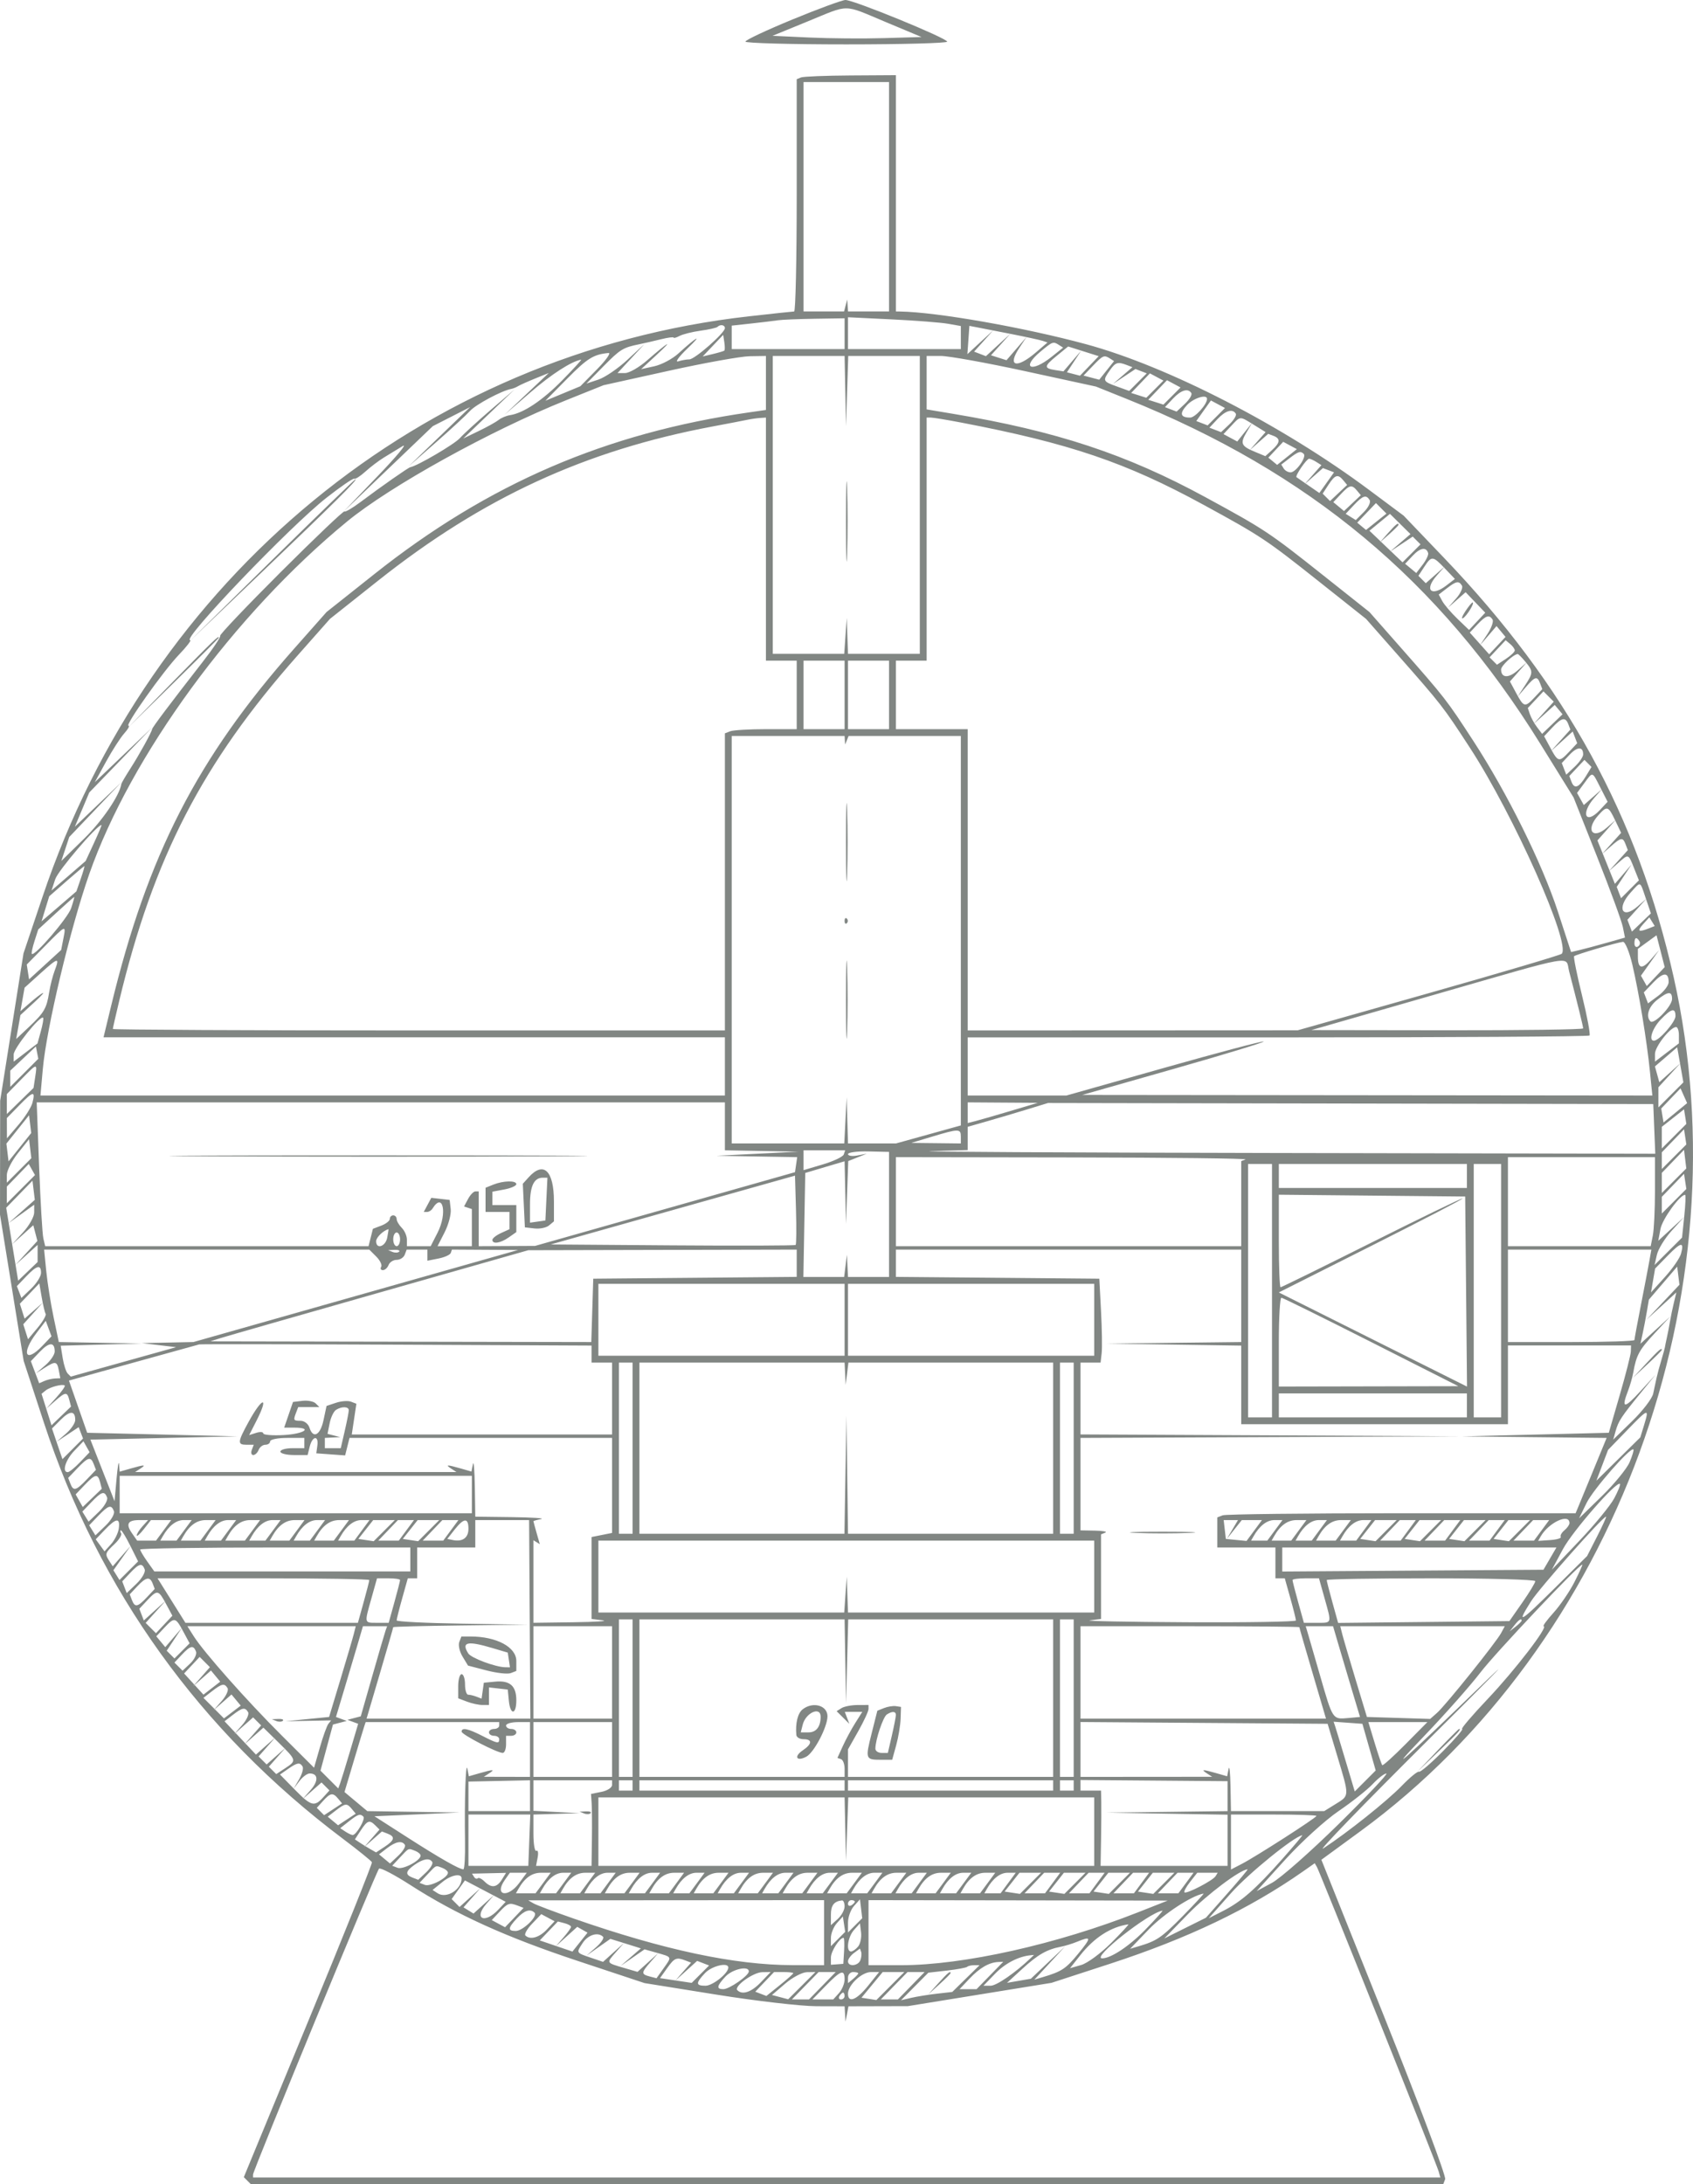 <svg width="245" height="316" viewBox="0 0 245 316" fill="none" xmlns="http://www.w3.org/2000/svg">
<path fill-rule="evenodd" clip-rule="evenodd" d="M114.676 2.819C110.934 4.358 107.872 5.799 107.872 6.019C107.872 6.239 114.441 6.42 122.47 6.42C130.498 6.42 137.067 6.243 137.067 6.027C137.067 5.528 123.495 -0.027 122.341 9.62849e-05C121.867 0.01 118.419 1.279 114.676 2.819ZM128.16 3.182L133.356 5.355L127.913 5.516C124.919 5.604 120.068 5.565 117.132 5.429L111.795 5.181L116.885 3.097C123.048 0.574 121.904 0.565 128.16 3.182ZM115.913 11.205L115.295 11.456V28.255C115.295 37.495 115.127 45.057 114.924 45.06C114.72 45.063 111.769 45.379 108.367 45.762C61.137 51.086 21.714 83.48 6.148 129.756L3.399 137.929L1.712 148.579L0.024 159.228L0.012 167.472L0 175.716L1.712 186.295L3.424 196.873L6.347 205.789C14.302 230.058 28.971 250.479 49.588 265.981C51.843 267.678 53.749 269.219 53.823 269.407C53.896 269.595 49.755 279.921 44.62 292.355L35.284 314.963L35.802 315.481L36.32 316H122.584H208.848L209.134 315.254C209.291 314.844 205.326 304.28 200.321 291.777L191.222 269.047L196.882 264.909C233.824 237.898 252.459 187.12 242.21 141.397C236.99 118.109 226.608 99.14 209.017 80.754L203.127 74.598L198.087 70.844C185.607 61.547 169.013 53.009 157.193 49.803C148.238 47.374 135.586 45.148 130.263 45.065L129.645 45.055V27.966V10.877L123.088 10.917C119.482 10.938 116.254 11.068 115.913 11.205ZM128.655 28.462V45.055H125.686H122.717L122.66 44.188L122.602 43.322L122.376 44.188L122.15 45.055H119.217H116.284V28.462V11.868H122.47H128.655V28.462ZM122.222 48.275V50.504H114.058H105.893V48.806V47.108L108.738 46.797C110.303 46.626 112.029 46.418 112.573 46.334C113.117 46.249 115.511 46.15 117.893 46.113L122.222 46.046V48.275ZM137.191 46.838L139.046 47.166V48.835V50.504H130.882H122.717V48.2V45.896L129.026 46.203C132.496 46.372 136.17 46.658 137.191 46.838ZM104.903 47.469C104.903 48.159 100.544 51.99 99.759 51.99C99.367 51.99 98.638 52.119 98.14 52.278C97.641 52.436 98.243 51.6 99.477 50.42C101.846 48.154 100.798 48.733 98.16 51.146C97.309 51.925 95.75 52.752 94.696 52.984L92.78 53.406L95.024 51.336C97.64 48.921 96.71 49.46 93.644 52.135C92.487 53.145 91.05 53.971 90.451 53.971H89.363L91.317 51.866L93.271 49.761L90.799 52.049C89.439 53.308 87.548 54.597 86.597 54.914L84.867 55.49L87.321 52.997C89.756 50.523 90.151 50.28 92.533 49.796C93.213 49.658 94.605 49.338 95.625 49.086C96.646 48.834 97.481 48.723 97.481 48.84C97.481 48.957 97.87 48.847 98.347 48.596C98.823 48.345 100.195 48.004 101.395 47.839C102.595 47.674 103.69 47.426 103.828 47.288C104.23 46.885 104.903 46.998 104.903 47.469ZM146.221 48.297C148.399 48.724 150.497 49.18 150.883 49.31L151.586 49.547L149.894 50.996C147.098 53.389 145.73 53.009 147.505 50.332L148.542 48.77L147.098 50.441L145.653 52.112L144.53 51.755L143.407 51.398L144.813 49.837L146.219 48.275L144.448 49.901L142.676 51.527L141.82 51.198L140.964 50.87L142.355 49.324L143.745 47.779L141.87 49.506L139.995 51.233L140.139 49.188L140.283 47.142L141.273 47.331C141.817 47.435 144.044 47.87 146.221 48.297ZM104.82 50.724C104.73 50.799 103.988 51.019 103.171 51.215L101.687 51.57L103.171 50.008L104.656 48.445L104.82 49.517C104.91 50.107 104.91 50.65 104.82 50.724ZM153.252 49.909L153.85 50.289L152.165 51.635C149.253 53.961 147.719 53.254 150.547 50.889C152.335 49.393 152.403 49.368 153.252 49.909ZM158.3 51.305L158.997 51.524L157.643 52.939L156.288 54.353L155.344 54.106L154.398 53.859L155.423 52.305L156.447 50.752L155.172 52.237L153.897 53.723L152.781 53.551C151.04 53.283 151.053 53.005 152.876 51.515L154.576 50.126L156.089 50.606C156.922 50.87 157.916 51.185 158.3 51.305ZM86.384 53.438L83.984 55.877L81.455 56.926L78.925 57.975L82.104 54.758C85.005 51.822 85.9 51.268 88.06 51.066C88.459 51.029 87.704 52.097 86.384 53.438ZM110.841 55.401V59.307L108.491 59.645C87.688 62.629 70.663 69.964 54.184 83.043L47.256 88.541L42.555 93.853C28.534 109.697 21.365 123.683 16.091 145.483L14.982 150.065H59.943H104.903V154.275V158.485H55.379H5.853L6.196 154.647C6.722 148.754 10.171 134.281 12.916 126.444C18.904 109.349 33.899 88.854 50.225 75.448C56.476 70.316 70.925 62.314 81.894 57.913L87.337 55.728L96.739 53.65C101.91 52.506 107.198 51.553 108.491 51.533L110.841 51.495V55.401ZM122.327 56.572L122.431 61.649L122.591 56.572L122.752 51.495H127.93H133.108V73.041V94.588H127.913H122.717L122.626 91.988L122.534 89.387L122.352 91.988L122.17 94.588H117.001H111.831V73.041V51.495H117.027H122.222L122.327 56.572ZM148.408 53.708L158.592 55.92L163.046 57.709C189.504 68.333 208.225 83.934 222.887 107.578L227.718 115.367L231.128 123.962C233.004 128.689 234.677 133.25 234.846 134.098L235.155 135.64L232.501 136.392C231.041 136.806 229.287 137.276 228.602 137.438L227.357 137.731L225.449 131.886C223.177 124.929 218.134 114.746 213.232 107.219C209.319 101.21 209.161 101.007 202.697 93.67L198.178 88.541L191.43 83.185C183.639 77.002 183.032 76.599 174.427 71.919C163.024 65.717 152.844 62.355 137.933 59.867L134.098 59.227V55.361V51.495H136.161C137.295 51.495 142.806 52.49 148.408 53.708ZM160.648 51.874L161.22 52.238L160.147 53.584L159.075 54.931L157.937 54.633L156.8 54.335L158.16 52.915C159.624 51.386 159.779 51.32 160.648 51.874ZM81.384 55C78.514 57.925 75.761 59.762 73.797 60.062C73.269 60.143 72.536 60.45 72.169 60.745C71.802 61.04 70.501 61.765 69.276 62.355L67.049 63.43L70.76 59.881L74.472 56.333L71.008 59.306C69.103 60.942 67.099 62.776 66.554 63.381C65.759 64.266 60.391 67.412 59.379 67.587C59.091 67.637 55.182 70.37 52.165 72.632C51.011 73.497 49.969 74.106 49.849 73.986C49.729 73.865 45.581 77.811 40.63 82.755C35.68 87.698 31.735 91.847 31.863 91.976C31.992 92.105 30.832 93.833 29.285 95.817C24.648 101.763 22.045 105.223 22.011 105.485C21.953 105.921 20.181 109.135 18.869 111.182C18.171 112.271 17.582 113.274 17.562 113.411C17.312 115.068 14.801 118.756 12.164 121.336L8.874 124.555L9.448 122.822L10.021 121.088L13.794 117.127L17.566 113.165L14.199 116.384L10.831 119.602L11.874 117.126L12.917 114.649L17.468 109.944L22.02 105.239L17.868 109.201L13.717 113.163L15.346 110.191C16.242 108.556 17.425 106.718 17.975 106.104C18.526 105.491 18.807 104.99 18.601 104.99C18.016 104.99 23.645 97.06 25.898 94.712C27.008 93.554 27.738 92.607 27.52 92.607C26.199 92.607 41.939 76.17 47.243 72.011C49.301 70.398 51.112 69.156 51.269 69.251C51.426 69.346 52.146 68.885 52.869 68.227C53.592 67.568 54.796 66.655 55.544 66.197C56.293 65.739 57.517 64.991 58.266 64.536C59.015 64.081 57.4 66.024 54.678 68.855L49.73 74.002L56.182 67.825L62.634 61.649L65.336 60.27L68.039 58.89L63.585 63.179L59.132 67.468L63.09 63.996C65.268 62.085 67.481 60.043 68.008 59.458C68.849 58.524 72.591 56.522 73.977 56.264C74.249 56.214 74.694 56.035 74.966 55.868C75.239 55.701 76.352 55.202 77.44 54.76L79.42 53.957L76.203 56.992L72.987 60.026L76.727 56.791C79.789 54.143 82.678 52.279 84.105 52.03C84.232 52.008 83.008 53.344 81.384 55ZM163.049 52.803L163.876 53.12L162.471 54.33L161.066 55.539L162.692 54.461L164.318 53.383L165.135 53.697L165.952 54.011L164.681 55.283L163.411 56.555L161.62 55.906C159.582 55.169 159.548 55.09 160.6 53.586C161.422 52.409 161.752 52.304 163.049 52.803ZM167.126 56.303L165.887 57.543L164.791 57.195L163.695 56.847L165.051 55.43L166.406 54.014L167.386 54.538L168.365 55.063L167.126 56.303ZM169.6 57.294L168.361 58.534L167.265 58.186L166.169 57.838L167.525 56.421L168.881 55.004L169.86 55.529L170.839 56.053L169.6 57.294ZM172.403 56.871C172.547 57.104 172.126 57.801 171.467 58.42L170.271 59.545L169.429 59.222L168.588 58.899L169.738 57.673C170.912 56.422 171.936 56.114 172.403 56.871ZM174.674 57.703C174.674 58.507 172.952 60.41 172.226 60.41C170.8 60.41 170.652 59.798 171.787 58.59C172.738 57.576 174.674 56.982 174.674 57.703ZM176.016 60.283L174.76 61.54L173.94 61.225L173.119 60.91L174.177 59.422L175.236 57.935L176.254 58.48L177.272 59.025L176.016 60.283ZM178.835 59.843C178.979 60.076 178.558 60.773 177.9 61.392L176.704 62.517L175.862 62.194L175.02 61.871L176.171 60.645C177.345 59.394 178.368 59.086 178.835 59.843ZM110.841 77.995V95.579H113.068H115.295V100.532V105.485H110.882C108.455 105.485 106.117 105.621 105.686 105.786L104.903 106.087V127.58V149.074H60.616C36.258 149.074 16.329 148.977 16.329 148.858C16.329 148.739 16.747 146.9 17.257 144.771C22.213 124.094 29.293 110.39 43.05 94.843L47.751 89.531L54.678 84.034C69.851 71.993 84.704 65.148 103.171 61.688C105.349 61.28 107.575 60.852 108.12 60.736C108.664 60.62 109.499 60.499 109.975 60.468L110.841 60.41V77.995ZM139.103 61.133C154.793 64.138 162.952 66.907 174.179 73.035C182.551 77.605 183.202 78.039 190.935 84.176L197.683 89.531L202.202 94.66C208.667 101.999 208.824 102.201 212.736 108.21C219.063 117.928 227.381 136.601 225.999 137.984C225.812 138.171 217.139 140.738 206.723 143.689L187.787 149.053L163.911 149.064L140.036 149.074V127.28V105.485H134.84H129.645V100.532V95.579H131.871H134.098V77.995V60.41H134.717C135.057 60.41 137.031 60.735 139.103 61.133ZM181.45 61.461L183.147 62.511L182.003 63.813L180.859 65.116L182.195 63.939L183.53 62.762L184.298 63.056C185.325 63.451 185.265 64.039 184.089 65.105L183.111 65.99L181.604 65.365C179.595 64.531 179.434 64.154 180.396 62.529L181.211 61.153L180.13 62.512L179.05 63.871L178.053 63.337L177.055 62.802L178.177 61.607C179.534 60.162 179.363 60.169 181.45 61.461ZM186.244 66.115L184.818 67.256L184.183 66.731L183.548 66.206L184.622 65.061L185.697 63.916L186.684 64.445L187.671 64.974L186.244 66.115ZM188.668 65.668C189.115 66.116 187.535 68.336 186.77 68.336C186.409 68.336 185.957 68.082 185.766 67.772L185.418 67.209L186.602 66.297C187.894 65.303 188.208 65.208 188.668 65.668ZM122.429 75.518C122.429 80.694 122.502 82.744 122.591 80.074C122.68 77.404 122.68 73.169 122.59 70.663C122.501 68.157 122.428 70.342 122.429 75.518ZM190.496 66.831L191.225 67.293L190.001 68.681L188.777 70.069L190.112 68.892L191.448 67.715L192.25 68.023L193.053 68.332L191.99 69.826L190.927 71.32L189.357 70.236C188.493 69.64 187.714 69.099 187.624 69.034C187.377 68.857 189.09 66.353 189.452 66.362C189.625 66.366 190.094 66.577 190.496 66.831ZM194.4 69.493L194.949 70.156L193.712 71.32L192.475 72.484L191.94 71.949L191.406 71.414L192.251 70.122C193.206 68.663 193.613 68.544 194.4 69.493ZM39.339 81.058L27.463 92.743L37.854 82.813C48.219 72.909 51.853 69.305 51.435 69.35C51.314 69.362 45.87 74.631 39.339 81.058ZM196.38 70.979L196.929 71.642L195.713 72.786L194.496 73.93L193.723 73.287L192.949 72.645L194.042 71.481C195.302 70.138 195.624 70.069 196.38 70.979ZM198.21 72.35C198.396 72.65 198.019 73.424 197.373 74.068L196.199 75.24L195.47 74.786L194.74 74.332L195.927 73.067C197.233 71.676 197.703 71.528 198.21 72.35ZM199.161 75.485L197.683 76.667L197.046 76.139L196.408 75.612L197.764 74.196L199.119 72.78L199.879 73.541L200.64 74.302L199.161 75.485ZM202.63 78.538L201.147 79.81L202.793 78.718L204.44 77.625L205.002 78.188L205.565 78.751L204.266 80.051L202.967 81.351L200.573 79.066L198.178 76.78L199.663 75.56L201.147 74.34L202.63 75.804L204.113 77.267L202.63 78.538ZM200.862 77.128L199.663 78.49L201.023 77.289C201.772 76.628 202.384 76.016 202.384 75.927C202.384 75.538 201.983 75.855 200.862 77.128ZM206.671 80.007C206.75 80.262 206.395 81.017 205.883 81.685L204.952 82.899L204.146 82.23L203.341 81.561L204.442 80.388C205.523 79.235 206.388 79.088 206.671 80.007ZM209.093 82.235L210.544 83.751L209.309 84.7C207.113 86.39 206.08 85.352 207.899 83.283L209.064 81.957L207.697 83.164L206.33 84.371L205.796 83.837L205.261 83.302L206.106 82.01C207.173 80.38 207.33 80.392 209.093 82.235ZM211.561 84.718C211.742 85.011 211.365 85.847 210.725 86.576L209.559 87.901L210.828 86.787L212.096 85.673L213.515 87.155L214.934 88.638L213.762 89.886L212.59 91.135L210.91 89.518C209.986 88.629 209 87.476 208.718 86.957L208.205 86.013L209.377 85.11C210.743 84.059 211.113 83.992 211.561 84.718ZM212.039 88.457C211.571 89.172 211.433 89.606 211.732 89.42C212.303 89.067 213.456 87.158 213.097 87.158C212.983 87.158 212.507 87.743 212.039 88.457ZM215.994 89.638C216.163 89.913 215.824 90.86 215.24 91.743L214.178 93.35L215.373 91.96L216.567 90.57L217.218 91.356L217.869 92.141L216.687 93.4L215.506 94.659L214.102 93.087L212.699 91.514L213.813 90.327C215.03 89.031 215.523 88.875 215.994 89.638ZM24.982 98.674L18.556 105.238L25.113 98.805C28.718 95.268 31.669 92.314 31.669 92.242C31.669 91.887 30.95 92.578 24.982 98.674ZM219.208 94.096C219.208 94.304 218.628 94.855 217.918 95.32L216.628 96.166L216.094 95.631L215.56 95.096L216.722 93.858L217.885 92.619L218.547 93.169C218.911 93.471 219.208 93.889 219.208 94.096ZM220.721 95.703C221.902 97.12 221.898 97.329 220.652 99.217L219.622 100.78L220.794 99.418C222.157 97.835 222.452 97.758 222.88 98.875L223.195 99.695L222.105 100.856C220.686 102.369 220.525 102.335 219.431 100.302L218.508 98.586L219.724 97.206L220.94 95.826L219.616 96.993C218.297 98.155 217.229 98.09 217.229 96.848C217.229 96.32 218.945 94.719 219.624 94.614C219.717 94.6 220.21 95.089 220.721 95.703ZM122.222 100.532V105.485H119.253H116.284V100.532V95.579H119.253H122.222V100.532ZM128.655 100.532V105.485H125.686H122.717V100.532V95.579H125.686H128.655V100.532ZM223.39 103.126L221.93 104.742L223.461 103.361L224.993 101.979L225.556 102.658L226.118 103.336L224.642 104.752L223.166 106.168L222.437 105.207C222.037 104.679 221.571 103.838 221.401 103.338L221.094 102.429L222.226 101.223L223.359 100.016L224.104 100.763L224.85 101.509L223.39 103.126ZM226.958 104.772L227.254 105.544L225.829 107.125L224.404 108.705L225.997 107.264L227.591 105.823L227.916 106.67L228.24 107.517L227.102 108.73C225.63 110.298 225.478 110.27 224.379 108.227L223.456 106.512L224.635 105.255C225.996 103.804 226.544 103.691 226.958 104.772ZM122.261 107.095L122.3 107.714L122.55 107.095L122.8 106.476H130.923H139.046V134.644V162.813L134.352 164.116L129.659 165.42H126.188H122.717L122.62 162.077L122.523 158.733L122.35 162.077L122.177 165.42H114.035H105.893V135.948V106.476H114.058H122.222L122.261 107.095ZM229.105 109.143C229.105 109.488 228.554 110.289 227.881 110.922L226.657 112.073L226.334 111.231L226.011 110.388L227.135 109.19C228.262 107.989 229.105 107.969 229.105 109.143ZM229.5 112.293C228.497 113.948 227.841 114.204 227.42 113.107L227.097 112.266L228.193 111.098L229.29 109.93L229.801 110.442L230.312 110.953L229.5 112.293ZM231.606 113.958L232.642 115.992L231.53 117.178C229.459 119.384 228.69 117.732 230.713 115.424L231.826 114.154L230.514 115.31L229.2 116.465L228.711 115.59L228.221 114.713L229.251 113.319C230.533 111.584 230.374 111.541 231.606 113.958ZM122.428 121.831C122.428 126.871 122.501 128.933 122.591 126.413C122.681 123.893 122.681 119.769 122.591 117.249C122.501 114.729 122.428 116.791 122.428 121.831ZM233.739 118.682L234.599 120.485L233.212 122.023L231.826 123.561L233.095 122.448C234.613 121.117 234.841 121.087 235.253 122.16L235.568 122.983L234.192 124.51L232.816 126.038L234.175 124.841C235.703 123.494 235.625 123.466 236.517 125.707L237.173 127.354L235.881 128.648L234.588 129.942L234.274 129.123L233.961 128.306L235.037 126.678L236.114 125.051L234.906 126.457L233.698 127.863L232.434 124.723L231.169 121.583L232.487 120.099L233.806 118.615L232.537 119.728C230.475 121.536 229.401 120.081 231.256 117.992C232.565 116.52 232.732 116.566 233.739 118.682ZM13.598 121.955L12.397 124.555L9.925 126.693L7.452 128.83L7.995 127.188C8.407 125.943 14.033 119.355 14.684 119.355C14.747 119.355 14.259 120.525 13.598 121.955ZM11.687 127.125L11.055 128.952L8.533 131.121L6.01 133.29L6.566 131.476L7.123 129.663L9.614 127.48C10.985 126.28 12.154 125.298 12.212 125.298C12.271 125.298 12.035 126.121 11.687 127.125ZM238.166 129.956L238.908 132.137L237.535 133.454L236.162 134.771L235.835 133.917L235.507 133.062L236.883 131.535L238.259 130.008L236.99 131.121C234.767 133.07 233.899 131.395 235.963 129.137C237.501 127.454 237.287 127.374 238.166 129.956ZM10.302 131.366C9.832 132.785 5.007 138.4 4.604 137.997C4.519 137.912 4.693 137.082 4.991 136.152L5.533 134.462L8.085 132.115C9.49 130.824 10.683 129.765 10.737 129.762C10.791 129.759 10.595 130.481 10.302 131.366ZM122.222 133.224C122.222 133.587 122.371 133.735 122.552 133.554C122.733 133.372 122.733 133.075 122.552 132.893C122.371 132.712 122.222 132.861 122.222 133.224ZM238.612 134.303C237.098 134.905 236.851 134.729 237.775 133.707L238.681 132.705L239.071 133.336L239.46 133.967L238.612 134.303ZM9.165 135.824L8.849 137.434L6.527 139.557L4.206 141.68L4.039 140.607L3.873 139.533L6.497 136.874C9.583 133.745 9.571 133.75 9.165 135.824ZM239.606 141.28L238.307 142.65L237.887 141.899L237.467 141.148L238.784 139.291L240.1 137.434L238.904 138.809C237.615 140.289 237.022 140.155 237.022 138.384V137.269L238.372 136.285L239.721 135.301L240.313 137.606L240.904 139.911L239.606 141.28ZM122.428 144.616C122.428 149.656 122.501 151.718 122.591 149.198C122.681 146.678 122.681 142.554 122.591 140.034C122.501 137.514 122.428 139.576 122.428 144.616ZM237.248 136.161C237.405 136.415 237.307 136.762 237.03 136.934C236.753 137.105 236.527 136.897 236.527 136.473C236.527 135.602 236.824 135.474 237.248 136.161ZM236.22 139.539C237.177 143.6 238.329 150.614 238.782 155.142L239.117 158.485L197.865 158.443L156.613 158.401L169.841 154.637C177.116 152.567 182.979 150.783 182.868 150.672C182.757 150.561 176.29 152.274 168.496 154.478L154.325 158.485H147.18H140.036V154.282V150.079L184.894 150.078C209.566 150.078 229.874 149.955 230.024 149.805C230.174 149.655 229.689 147.057 228.946 144.032C228.203 141.008 227.685 138.442 227.795 138.332C228.027 138.1 234.025 136.335 234.866 136.252C235.177 136.221 235.786 137.7 236.22 139.539ZM7.918 140.405C7.631 141.161 7.268 142.585 7.112 143.569C6.744 145.893 6.392 146.494 4.18 148.579L2.341 150.313L2.649 148.579L2.957 146.845L5.066 144.907C7.12 143.018 6.311 143.343 4.076 145.304L2.957 146.286L3.257 144.585L3.558 142.883L5.854 140.812C8.43 138.489 8.663 138.443 7.918 140.405ZM227.077 140.53C228.291 145.193 229.105 148.499 229.105 148.774C229.105 148.939 220.254 149.062 209.436 149.047L189.766 149.02L207.58 143.901C228.567 137.871 226.478 138.232 227.077 140.53ZM241.476 142.076C241.476 142.553 240.804 143.441 239.984 144.048L238.491 145.153L238.187 144.36L237.883 143.567L239.26 142.128C240.7 140.624 241.476 140.606 241.476 142.076ZM241.97 144.524C241.97 145.555 239.35 148.267 238.844 147.76C238.126 147.042 238.564 145.634 239.811 144.652C241.414 143.39 241.97 143.357 241.97 144.524ZM242.465 147C242.465 147.847 240.088 150.56 239.345 150.56C238.532 150.56 239.107 148.771 240.331 147.492C241.874 145.879 242.465 145.743 242.465 147ZM5.916 149.174L5.425 150.952L3.702 152.267L1.979 153.583V152.556C1.979 151.643 5.838 146.828 6.244 147.235C6.333 147.323 6.185 148.196 5.916 149.174ZM242.96 149.758V150.938L241.228 152.26L239.496 153.583V152.47C239.496 151.405 241.72 148.579 242.558 148.579C242.779 148.579 242.96 149.11 242.96 149.758ZM3.513 155.202L1.484 157.233V156.06V154.887L3.34 153.135L5.196 151.383L5.368 152.278L5.542 153.172L3.513 155.202ZM241.799 158.393L239.991 160.203V158.748V157.294L241.599 155.538L243.208 153.782L241.665 155.173L240.122 156.564L239.807 155.419L239.491 154.275L241.102 152.891L242.713 151.506L243.16 154.044L243.607 156.583L241.799 158.393ZM5.089 155.831L4.852 157.388L2.92 159.276L0.99 161.163V159.719V158.275L3.062 156.162C5.43 153.747 5.405 153.751 5.089 155.831ZM242.442 160.988L240.733 162.391L240.568 161.375L240.403 160.36L241.799 158.902L243.195 157.443L243.672 158.515L244.15 159.586L242.442 160.988ZM4.692 159.542C4.524 160.186 3.626 161.606 2.696 162.696L1.004 164.677L0.997 163.212L0.99 161.747L2.813 159.878C4.809 157.831 5.152 157.77 4.692 159.542ZM104.903 162.943V166.411L110.223 166.51L115.542 166.61L109.604 166.906L103.666 167.202L109.515 167.302L115.363 167.401L115.206 168.488L115.047 169.575L96.244 174.907L77.44 180.239L73.358 180.26L69.276 180.28V176.317V172.355H68.798C68.536 172.355 68.058 172.846 67.738 173.445L67.154 174.536L67.721 174.725L68.286 174.914V177.597V180.28H65.802H63.318L64.347 178.261C64.912 177.15 65.307 175.646 65.223 174.918L65.07 173.593L63.742 173.439L62.415 173.286L61.869 174.306L61.324 175.327H61.807C62.073 175.327 62.427 175.104 62.596 174.831C64.103 172.39 64.758 175.511 63.328 178.318L62.328 180.28H60.606H58.884V179.324C58.884 178.799 58.55 178.035 58.142 177.626C57.734 177.218 57.4 176.645 57.4 176.352C57.4 176.061 57.177 175.822 56.905 175.822C56.633 175.822 56.41 176.05 56.41 176.33C56.41 176.609 55.86 177.046 55.187 177.303L53.964 177.768L53.649 179.024L53.334 180.28H29.937H6.54L6.276 179.165C6.13 178.552 5.854 173.872 5.661 168.764L5.311 159.476H55.107H104.903V162.943ZM146.221 160.724C144.044 161.374 141.762 162.032 141.149 162.186L140.036 162.467V160.972V159.476L145.108 159.51L150.18 159.543L146.221 160.724ZM239.394 163.315L239.54 166.906L184.469 166.801C154.179 166.743 131.791 166.624 134.717 166.537L140.036 166.377V164.695V163.014L142.881 162.201C144.446 161.755 147.063 160.978 148.696 160.477L151.664 159.566L195.457 159.645L239.249 159.724L239.394 163.315ZM242.262 164.369L240.486 166.147V164.581V163.015L242.094 161.749L243.702 160.483L243.87 161.537L244.037 162.592L242.262 164.369ZM2.877 165.963L1.237 168.014L1.082 166.728L0.926 165.441L2.566 163.391L4.206 161.34L4.361 162.626L4.517 163.913L2.877 165.963ZM139.046 164.429V165.42L135.459 165.38L131.871 165.341L134.84 164.448C138.764 163.269 139.046 163.268 139.046 164.429ZM242.262 167.341L240.486 169.119V167.912V166.705L242.094 165.038L243.702 163.371L243.87 164.467L244.037 165.564L242.262 167.341ZM2.762 169.326L0.99 171.1V169.965C0.99 169.34 1.713 167.924 2.598 166.818L4.206 164.807L4.37 166.18L4.534 167.552L2.762 169.326ZM122.105 167.011C121.995 167.341 120.64 167.986 119.095 168.446L116.284 169.281V167.846V166.411H119.294H122.305L122.105 167.011ZM128.655 175.69V184.738H125.686H122.717L122.638 183.128L122.559 181.518L122.359 183.128L122.159 184.738H119.209H116.259L116.395 177.213L116.532 169.688L119.377 168.843L122.222 167.998L122.325 172.53L122.428 177.06L122.59 172.514L122.753 167.967L124.096 167.434L125.439 166.9L124.078 167.16C123.33 167.303 122.717 167.215 122.717 166.963C122.717 166.712 124.053 166.537 125.686 166.574L128.655 166.643V175.69ZM242.258 170.812L240.486 172.586V171.132V169.677L242.094 168.01L243.702 166.342L243.866 167.69L244.03 169.038L242.258 170.812ZM30.346 167.278C43.906 167.351 65.951 167.351 79.334 167.278C92.717 167.204 81.622 167.144 54.678 167.144C27.735 167.144 16.785 167.204 30.346 167.278ZM180.241 167.729L179.622 167.979V174.129V180.28H154.633H129.645V173.841V167.401L155.252 167.441C169.336 167.462 180.581 167.592 180.241 167.729ZM239.496 172.293C239.496 174.983 239.357 177.881 239.187 178.732L238.878 180.28H228.548H218.219V173.841V167.401H228.858H239.496V172.293ZM3.026 172.035L0.99 174.074V172.866V171.659L2.576 170.021L4.162 168.383L4.612 169.19L5.064 169.996L3.026 172.035ZM184.076 186.719V205.046H182.344H180.612V186.719V168.392H182.344H184.076V186.719ZM212.281 170.126V171.859H198.673H185.065V170.126V168.392H198.673H212.281V170.126ZM217.229 186.719V205.046H215.25H213.27V186.719V168.392H215.25H217.229V186.719ZM76.502 170.316L75.659 171.25L75.807 174.403L75.956 177.556L77.346 177.715C78.111 177.803 79.058 177.609 79.449 177.283L80.162 176.691V173.82C80.162 169.347 78.67 167.919 76.502 170.316ZM115.141 180.103C115.037 180.207 107.019 180.234 97.322 180.163L79.692 180.032L97.37 175.054L115.047 170.075L115.189 174.994C115.267 177.7 115.246 179.999 115.141 180.103ZM242.262 173.78L240.486 175.558V174.351V173.145L242.094 171.477L243.702 169.81L243.87 170.906L244.037 172.003L242.262 173.78ZM79.072 173.469L78.925 176.565L77.812 176.723L76.698 176.881V174.222C76.698 171.577 77.278 170.373 78.553 170.373H79.219L79.072 173.469ZM3.137 175.266L1.237 176.952L3.093 175.619L4.948 174.285V175.402C4.948 176.016 4.225 177.308 3.34 178.274L1.732 180.03L3.275 178.639L4.817 177.248L5.115 178.385L5.411 179.523L3.819 181.262L2.227 183.002L3.835 181.548L5.443 180.095V181.333V182.571L4.034 183.922L2.626 185.273L1.761 179.998L0.896 174.721L2.798 172.764L4.701 170.808L4.869 172.194L5.036 173.58L3.137 175.266ZM71.379 171.379L70.265 171.828V173.577V175.327H71.997H73.729V176.575V177.825L72.492 178.389C71.812 178.699 71.255 179.14 71.255 179.369C71.255 180.029 72.421 179.853 73.619 179.013L74.719 178.243V176.289V174.336H72.987H71.255V173.368V172.4L72.987 172.074C73.939 171.895 74.719 171.551 74.719 171.309C74.719 170.752 72.838 170.792 71.379 171.379ZM212.165 186.846L212.297 200.594L198.678 193.784L185.06 186.973L198.547 180.186C205.964 176.453 211.865 173.387 211.659 173.372C211.452 173.357 205.498 176.243 198.426 179.785C191.354 183.326 185.454 186.224 185.316 186.224C185.178 186.224 185.065 183.211 185.065 179.529V172.834L198.549 172.966L212.033 173.098L212.165 186.846ZM243.736 175.946L243.414 179.042L241.426 181.023L239.438 183.004L239.777 181.518C239.963 180.701 240.922 179.141 241.909 178.051L243.702 176.071L241.838 177.786L239.974 179.501L240.294 177.785C240.558 176.375 243.101 172.85 243.854 172.85C243.968 172.85 243.915 174.243 243.736 175.946ZM56.037 179.042C55.787 180.349 54.431 180.789 54.431 179.562C54.431 179.018 55.444 178.03 56.218 177.818C56.248 177.81 56.167 178.361 56.037 179.042ZM57.895 179.289C57.895 179.834 57.672 180.28 57.4 180.28C57.128 180.28 56.905 179.834 56.905 179.289C56.905 178.744 57.128 178.299 57.4 178.299C57.672 178.299 57.895 178.744 57.895 179.289ZM243.265 181.371C243.095 181.997 242.049 183.512 240.94 184.738L238.924 186.967L239.22 185.244L239.517 183.52L241.33 181.661C243.286 179.657 243.749 179.587 243.265 181.371ZM54.449 181.784C55.004 182.339 55.324 183.008 55.162 183.27C55 183.532 55.11 183.747 55.407 183.747C55.704 183.747 56.075 183.413 56.231 183.004C56.388 182.596 56.914 182.261 57.4 182.261C57.886 182.261 58.412 181.927 58.569 181.518L58.853 180.775H60.354H61.853V181.58V182.385L63.462 182.064C64.346 181.888 65.144 181.526 65.234 181.259L65.4 180.775L70.183 180.803L74.966 180.831L51.478 187.49L27.99 194.149L24.263 194.227L20.535 194.305L23.009 194.598L25.484 194.892L17.862 197.021L10.24 199.149L9.803 198.712C9.563 198.471 9.234 197.464 9.074 196.476L8.783 194.677L14.659 194.52L20.535 194.362L14.523 194.256L8.512 194.149L7.756 190.558C7.341 188.583 6.862 185.574 6.692 183.871L6.384 180.775H29.912H53.441L54.449 181.784ZM57.761 181.074C57.596 181.239 57.169 181.257 56.813 181.114L56.163 180.854L57.111 180.814C57.633 180.793 57.925 180.91 57.761 181.074ZM115.295 182.749V184.723L100.574 184.854L85.853 184.986L85.71 189.567L85.568 194.149L58 194.099L30.432 194.048L31.916 193.579C32.733 193.32 43.087 190.354 54.926 186.987L76.451 180.864L95.873 180.82L115.295 180.775V182.749ZM179.622 187.462V194.149L169.849 194.262L160.077 194.375L169.849 194.52L179.622 194.665V200.351V206.037H198.92H218.219V200.341V194.644H227.126H236.033L236.006 195.511C235.991 195.988 235.268 198.83 234.398 201.827L232.816 207.275L222.177 207.538L211.539 207.8L222.02 207.909L232.502 208.018L230.516 212.848C229.424 215.504 228.413 217.956 228.27 218.296L228.009 218.916H202.867C189.038 218.916 177.372 219.051 176.941 219.216L176.158 219.517V221.693V223.869H180.364H184.57V226.098V228.327H185.247H185.924L186.732 231.208C187.176 232.792 187.539 234.241 187.539 234.427C187.539 234.614 180.469 234.73 171.829 234.687C163.188 234.643 156.841 234.517 157.726 234.408L159.334 234.208V228.089V221.97L159.953 221.72C160.293 221.583 159.625 221.453 158.468 221.431L156.365 221.392V214.705V208.018L183.952 207.899L211.539 207.779L183.952 207.647L156.365 207.515V202.318V197.121H157.817H159.269L159.425 195.759C159.511 195.01 159.47 192.279 159.334 189.691L159.087 184.986L144.366 184.854L129.645 184.723V182.749V180.775H154.633H179.622V187.462ZM238.69 182.385C238.533 183.271 237.982 186.148 237.466 188.778C236.949 191.409 236.527 193.694 236.527 193.855C236.527 194.017 232.408 194.149 227.373 194.149H218.219V187.462V180.775H228.598H238.977L238.69 182.385ZM5.938 184.15C5.938 184.644 5.299 185.661 4.518 186.41L3.098 187.771L2.771 186.917L2.443 186.062L3.788 184.657C5.347 183.029 5.938 182.89 5.938 184.15ZM240.649 188.394L238.259 190.926L240.426 188.947L242.593 186.967L242.234 188.453C242.036 189.27 241.782 190.496 241.67 191.177C241.557 191.858 241.352 192.916 241.214 193.528C241.076 194.14 240.953 194.748 240.94 194.881C240.927 195.013 240.696 195.85 240.427 196.741C240.157 197.631 239.842 198.805 239.725 199.35C239.608 199.895 239.389 200.915 239.237 201.616C239.085 202.318 237.721 204.101 236.207 205.579L233.452 208.266L233.803 207.028C234.219 205.561 234.605 204.974 237.443 201.494L239.597 198.855L237.33 201.331C235.046 203.827 234.59 203.804 235.583 201.24C235.881 200.473 236.223 199.288 236.345 198.607C236.805 196.03 237.189 195.321 239.425 192.912L241.723 190.438L239.558 192.417L237.393 194.397L237.716 192.911C237.894 192.094 238.168 190.659 238.326 189.721L238.613 188.018L240.663 185.628L242.713 183.237L242.875 184.55L243.039 185.862L240.649 188.394ZM6.605 190.07C6.727 190.27 6.203 191.18 5.441 192.091L4.055 193.748L3.711 192.664L3.368 191.579L4.777 190.018L6.185 188.456L4.872 189.611L3.557 190.767L3.215 189.687L2.873 188.607L4.282 187.135L5.691 185.662L6.037 187.684C6.228 188.797 6.483 189.87 6.605 190.07ZM122.222 190.93V196.13H104.409H86.595V190.93V185.729H104.409H122.222V190.93ZM158.345 190.93V196.13H140.531H122.717V190.93V185.729H140.531H158.345V190.93ZM198.426 194.149L211.044 200.535L198.055 200.562L185.065 200.588V194.149C185.065 190.608 185.232 187.722 185.436 187.737C185.641 187.751 191.486 190.637 198.426 194.149ZM6.107 194.726C3.671 197.271 3.034 195.792 5.291 192.83L6.623 191.082L7.037 192.202L7.451 193.322L6.107 194.726ZM7.917 195.522C7.917 195.972 7.305 196.868 6.556 197.512L5.196 198.682L6.419 197.902C8.031 196.873 8.257 196.912 8.513 198.253L8.729 199.385L7.952 199.42C7.525 199.439 6.836 199.603 6.421 199.783L5.668 200.113L5.065 198.515L4.463 196.918L5.771 195.551C7.131 194.129 7.917 194.119 7.917 195.522ZM85.605 195.891V197.121H87.09H88.574V202.322V207.523H69.74H50.906L51.24 205.3L51.573 203.076L50.791 202.776C50.361 202.611 49.391 202.683 48.633 202.934L47.256 203.392L46.815 205.458C46.348 207.642 45.308 208.192 44.782 206.532C44.609 205.987 44.038 205.542 43.512 205.542C42.457 205.542 42.421 205.477 42.855 204.344L43.156 203.56H44.686H46.217L45.683 203.026C45.39 202.733 44.532 202.565 43.775 202.655L42.401 202.817L41.762 204.675L41.123 206.532H42.581C45.321 206.532 44.047 207.435 41.07 207.603C39.436 207.695 38.1 207.588 38.101 207.366C38.101 207.143 37.642 207.107 37.08 207.286L36.058 207.61L37.114 205.537C38.975 201.887 37.968 202.053 35.959 205.728C34.366 208.641 34.335 209.009 35.681 209.009H36.723L36.438 209.752C36.282 210.161 36.376 210.495 36.648 210.495C36.92 210.495 37.271 210.161 37.428 209.752C37.585 209.343 38.023 209.009 38.402 209.009C38.781 209.009 39.091 208.786 39.091 208.514C39.091 208.241 40.205 208.018 41.566 208.018H44.04V208.761V209.504H42.308C41.355 209.504 40.576 209.727 40.576 210C40.576 210.272 41.462 210.495 42.546 210.495H44.516L44.826 209.257C45.212 207.716 46.138 207.612 45.926 209.133L45.772 210.247L47.858 210.399L49.945 210.55L50.262 209.284L50.58 208.018H69.577H88.574V214.891V221.764L87.09 222.061L85.605 222.358V228.283V234.208L87.213 234.408C88.097 234.517 86.205 234.643 83.007 234.687L77.193 234.766V228.793V222.82L77.656 223.106L78.119 223.393L77.656 221.777C77.401 220.887 77.193 220.119 77.193 220.068C77.193 220.017 77.694 219.878 78.306 219.761C78.919 219.642 77.026 219.515 74.1 219.478L68.781 219.411L68.714 215.077C68.677 212.693 68.552 211.225 68.438 211.814L68.229 212.886L66.652 212.433C64.667 211.864 64.384 211.872 65.317 212.476L66.059 212.956H42.803H19.546L20.288 212.476C21.224 211.871 20.939 211.864 18.924 212.442L17.319 212.902L17.233 211.822C17.186 211.229 17.02 212.191 16.862 213.962L16.577 217.182L14.829 212.724L13.081 208.266L23.736 208.028L34.391 207.79L23.504 207.532L12.618 207.275L11.298 203.499L9.978 199.723L19.215 197.155C24.296 195.743 28.619 194.545 28.823 194.492C29.027 194.44 41.886 194.456 57.399 194.529L85.605 194.66V195.891ZM238.236 197.245L236.28 199.35L238.383 197.392C239.539 196.315 240.486 195.368 240.486 195.287C240.486 194.912 240.055 195.287 238.236 197.245ZM91.543 209.504V221.888H90.553H89.564V209.504V197.121H90.553H91.543V209.504ZM122.301 198.731L122.381 200.341L122.58 198.731L122.78 197.121H137.593H152.407V209.504V221.888H137.562H122.717L122.606 213.343L122.494 204.799L122.347 213.343L122.199 221.888H107.366H92.533V209.504V197.121H107.377H122.222L122.301 198.731ZM155.376 209.504V221.888H154.386H153.396V209.504V197.121H154.386H155.376V209.504ZM8.129 202.202L6.68 203.805L7.949 202.692C9.496 201.335 9.713 201.319 10.03 202.531L10.278 203.483L8.865 204.839L7.452 206.195L7.233 205.497C7.113 205.113 6.789 204.088 6.513 203.219L6.011 201.64L6.593 201.167C7.228 200.652 9.027 200.178 9.366 200.437C9.482 200.526 8.925 201.32 8.129 202.202ZM212.281 203.313V205.046H198.673H185.065V203.313V201.579H198.673H212.281V203.313ZM50.472 204.018C50.472 204.27 50.212 205.607 49.892 206.99L49.313 209.504H48.16H47.009V208.761V208.018L48.122 207.961L49.235 207.903L48.317 207.667L47.398 207.43L47.706 205.891C47.875 205.045 48.288 204.178 48.624 203.964C49.46 203.433 50.472 203.462 50.472 204.018ZM10.886 205.428C10.886 205.879 10.274 206.776 9.525 207.421L8.165 208.595L9.775 207.529L11.385 206.462L11.7 207.284L12.016 208.107L10.525 209.599L9.035 211.091L8.279 208.873L7.524 206.655L8.798 205.381C10.137 204.04 10.886 204.057 10.886 205.428ZM237.925 206.147L237.375 207.94L234.195 211.075L231.016 214.21L231.863 211.981L232.709 209.752L235.456 206.917C238.567 203.706 238.684 203.669 237.925 206.147ZM11.585 211.531C10.827 212.323 10.025 212.972 9.804 212.972C8.938 212.972 9.47 211.222 10.739 209.895L12.075 208.498L12.52 209.294L12.965 210.089L11.585 211.531ZM235.825 211.533C235.432 212.46 233.625 214.668 231.81 216.439L228.509 219.659L229.599 217.43C230.567 215.453 235.974 209.281 236.382 209.689C236.469 209.776 236.219 210.606 235.825 211.533ZM13.57 211.814L13.886 212.638L12.541 214.043C10.986 215.668 10.616 215.759 10.182 214.625L9.866 213.801L11.211 212.396C12.765 210.771 13.136 210.68 13.57 211.814ZM14.483 214.419L14.732 215.371L13.354 216.693L11.975 218.015L11.462 217.103L10.948 216.191L12.247 214.829C13.785 213.215 14.152 213.148 14.483 214.419ZM68.286 216.21V218.916H42.803H17.319V216.21V213.504H42.803H68.286V216.21ZM233.597 216.762C233.036 217.811 230.776 220.563 228.575 222.878L224.573 227.089L226.172 224.117C227.595 221.472 233.957 214.197 234.432 214.671C234.534 214.774 234.158 215.714 233.597 216.762ZM15.497 216.63C15.642 217.007 15.098 217.951 14.289 218.726L12.819 220.137L12.368 219.407L11.918 218.678L13.227 217.311C14.702 215.769 15.119 215.644 15.497 216.63ZM16.487 218.611C16.631 218.988 16.088 219.932 15.279 220.708L13.808 222.118L13.358 221.389L12.908 220.659L14.216 219.292C15.692 217.751 16.109 217.625 16.487 218.611ZM231.129 222.259L229.675 225.107L224.937 229.803C219.889 234.805 219.397 235.074 221.569 231.647C222.75 229.782 231.943 219.411 232.415 219.411C232.507 219.411 231.929 220.692 231.129 222.259ZM17.191 221.116C17.102 221.782 16.601 222.799 16.078 223.378L15.127 224.43L14.49 223.558L13.854 222.686L15.184 221.297C16.82 219.587 17.403 219.535 17.191 221.116ZM20.612 220.812C20.162 221.31 19.793 221.897 19.793 222.117C19.793 222.337 20.255 221.929 20.819 221.211L21.844 219.906H23.308H24.771L23.674 221.392L22.576 222.878H21.213H19.849L19.099 221.807C18.169 220.476 18.483 219.906 20.146 219.906H21.431L20.612 220.812ZM26.642 221.392L25.545 222.878H24.372H23.198L23.55 222.259C24.416 220.735 25.479 219.906 26.565 219.906H27.74L26.642 221.392ZM30.106 221.392L29.009 222.878H27.588H26.167L26.519 222.259C27.426 220.664 28.476 219.906 29.781 219.906H31.204L30.106 221.392ZM33.075 221.392L31.978 222.878H30.805H29.631L29.983 222.259C30.849 220.735 31.911 219.906 32.998 219.906H34.173L33.075 221.392ZM36.539 221.392L35.441 222.878H34.021H32.6L32.952 222.259C33.858 220.664 34.909 219.906 36.214 219.906H37.636L36.539 221.392ZM39.508 221.392L38.41 222.878H37.237H36.064L36.416 222.259C37.282 220.735 38.344 219.906 39.43 219.906H40.605L39.508 221.392ZM42.972 221.392L41.874 222.878H40.454H39.033L39.385 222.259C40.291 220.664 41.342 219.906 42.647 219.906H44.069L42.972 221.392ZM45.941 221.392L44.843 222.878H43.67H42.497L42.849 222.259C43.715 220.735 44.777 219.906 45.863 219.906H47.038L45.941 221.392ZM49.404 221.392L48.307 222.878H46.886H45.466L45.818 222.259C46.724 220.664 47.775 219.906 49.079 219.906H50.502L49.404 221.392ZM52.373 221.392L51.276 222.878H50.103H48.929L49.281 222.259C50.147 220.735 51.21 219.906 52.296 219.906H53.471L52.373 221.392ZM55.605 221.436L54.077 222.965L52.968 222.798L51.858 222.631L52.933 221.268L54.008 219.906H55.571H57.134L55.605 221.436ZM58.806 221.392L57.709 222.878H56.225H54.741L56.163 221.392L57.585 219.906H58.744H59.904L58.806 221.392ZM62.038 221.436L60.51 222.965L59.401 222.798L58.291 222.631L59.366 221.268L60.441 219.906H62.003H63.566L62.038 221.436ZM65.239 221.392L64.141 222.878H62.657H61.173L62.596 221.392L64.018 219.906H65.177H66.337L65.239 221.392ZM67.791 221.16C67.791 222.465 66.948 223.08 65.546 222.796L64.728 222.631L65.801 221.268C67.137 219.571 67.791 219.536 67.791 221.16ZM76.66 234.271L76.752 248.635H64.9H53.048L54.977 242.085C56.037 238.482 56.905 235.473 56.905 235.398C56.905 235.323 61.303 235.211 66.678 235.149L76.451 235.037L66.925 234.89C61.686 234.81 57.4 234.597 57.4 234.416C57.4 234.236 57.763 232.792 58.208 231.208L59.015 228.327H59.692H60.369V226.098V223.869H64.575H68.781V221.888V219.906H72.675H76.569L76.66 234.271ZM178.345 221.268L177.539 222.631L178.622 221.268L179.705 219.906H181.163H182.621L181.506 221.415L180.392 222.925L178.893 222.778L177.396 222.631L177.239 221.268L177.082 219.906H178.116H179.15L178.345 221.268ZM184.492 221.392L183.395 222.878H182.222H181.048L181.4 222.259C182.266 220.735 183.328 219.906 184.415 219.906H185.59L184.492 221.392ZM187.956 221.392L186.859 222.878H185.438H184.017L184.369 222.259C185.276 220.664 186.326 219.906 187.631 219.906H189.054L187.956 221.392ZM190.925 221.392L189.828 222.878H188.654H187.481L187.833 222.259C188.699 220.735 189.761 219.906 190.847 219.906H192.023L190.925 221.392ZM194.389 221.392L193.291 222.878H191.871H190.45L190.802 222.259C191.708 220.664 192.759 219.906 194.064 219.906H195.486L194.389 221.392ZM197.358 221.392L196.26 222.878H195.087H193.914L194.266 222.259C195.132 220.735 196.194 219.906 197.28 219.906H198.455L197.358 221.392ZM200.59 221.436L199.062 222.965L197.952 222.798L196.842 222.631L197.917 221.268L198.992 219.906H200.555H202.118L200.59 221.436ZM203.791 221.392L202.693 222.878H201.209H199.725L201.147 221.392L202.569 219.906H203.729H204.888L203.791 221.392ZM207.022 221.436L205.494 222.965L204.385 222.798L203.275 222.631L204.35 221.268L205.425 219.906H206.988H208.551L207.022 221.436ZM210.223 221.392L209.126 222.878H207.642H206.158L207.58 221.392L209.002 219.906H210.161H211.321L210.223 221.392ZM213.455 221.436L211.927 222.965L210.818 222.798L209.708 222.631L210.783 221.268L211.858 219.906H213.42H214.984L213.455 221.436ZM216.656 221.392L215.559 222.878H214.075H212.591L214.013 221.392L215.435 219.906H216.594H217.754L216.656 221.392ZM219.888 221.436L218.36 222.965L217.25 222.798L216.14 222.631L217.216 221.268L218.29 219.906H219.853H221.416L219.888 221.436ZM223.089 221.392L221.991 222.878H220.507H219.023L220.445 221.392L221.868 219.906H223.027H224.186L223.089 221.392ZM227.126 220.341C227.126 220.58 226.794 221.051 226.389 221.388C225.984 221.725 225.747 222.153 225.862 222.34C225.978 222.527 225.289 222.733 224.332 222.797L222.591 222.915L222.954 222.277C224.104 220.26 227.126 218.857 227.126 220.341ZM18.865 223.638L19.985 225.883L18.637 227.229L17.288 228.574L16.85 227.869L16.411 227.163L17.662 225.392L18.913 223.621L17.614 225.107L16.315 226.593L15.835 225.85C15.157 224.802 15.195 224.673 16.561 223.388C17.233 222.756 17.666 222.049 17.522 221.816C17.378 221.583 17.369 221.392 17.503 221.392C17.636 221.392 18.249 222.403 18.865 223.638ZM164.406 221.76C166.515 221.853 169.967 221.853 172.076 221.76C174.185 221.668 172.46 221.591 168.241 221.591C164.023 221.591 162.297 221.668 164.406 221.76ZM158.345 228.079V233.28H140.531H122.717L122.626 230.68L122.534 228.079L122.352 230.68L122.17 233.28H104.383H86.595V228.079V222.878H122.47H158.345V228.079ZM59.379 225.603V227.336H40.857H22.334L21.311 225.898C20.749 225.106 20.288 224.326 20.288 224.164C20.288 224.002 29.084 223.869 39.834 223.869H59.379V225.603ZM224.298 225.479L223.359 227.089L204.46 227.218L185.56 227.348V225.608V223.869H205.399H225.237L224.298 225.479ZM20.94 227.032C21.085 227.409 20.558 228.336 19.77 229.092L18.338 230.466L18.013 229.619L17.689 228.772L18.827 227.559C20.129 226.172 20.568 226.062 20.94 227.032ZM227.859 228.84C227.164 230.212 225.798 232.218 224.824 233.298C223.849 234.378 223.203 235.261 223.389 235.261C224.125 235.261 219.221 241.638 215.317 245.755C213.041 248.157 211.364 250.121 211.592 250.121C211.819 250.121 210.581 251.559 208.841 253.317C207.1 255.075 205.529 256.422 205.349 256.31C205.17 256.199 204.039 257.124 202.838 258.366C200.709 260.564 194.986 265.126 191.498 267.403C190.546 268.025 197.239 261.103 206.372 252.021C215.505 242.94 219.401 238.966 215.031 243.192C203.03 254.795 200.063 257.435 206.126 251.112C209.131 247.979 212.783 243.855 214.242 241.948C216.401 239.127 228.476 226.346 228.982 226.346C229.059 226.346 228.553 227.468 227.859 228.84ZM22.098 229.095L22.392 229.863L21.254 231.076C19.913 232.505 19.515 232.577 19.09 231.47L18.775 230.649L19.865 229.488C21.139 228.131 21.691 228.034 22.098 229.095ZM53.441 228.582C53.441 228.722 53.071 230.171 52.618 231.802L51.794 234.766H39.313H26.831L24.815 231.546L22.798 228.327H38.12C46.546 228.327 53.441 228.442 53.441 228.582ZM57.895 228.582C57.895 228.722 57.524 230.171 57.071 231.802L56.248 234.766H54.597C52.676 234.766 52.713 234.921 53.754 231.208L54.562 228.327H56.228C57.145 228.327 57.895 228.442 57.895 228.582ZM191.68 231.208C192.728 234.945 192.783 234.766 190.59 234.766H188.691L187.868 231.802C187.415 230.171 187.045 228.722 187.045 228.582C187.045 228.442 187.906 228.327 188.959 228.327H190.873L191.68 231.208ZM222.177 228.737C222.177 228.963 221.334 230.357 220.304 231.833L218.43 234.518L206.037 234.651L193.644 234.783L192.819 231.81C192.365 230.175 191.993 228.722 191.993 228.582C191.993 228.442 198.784 228.327 207.085 228.327C215.386 228.327 222.177 228.512 222.177 228.737ZM24.024 232.024L24.947 233.74L23.759 235.006L22.57 236.272L21.825 235.526L21.079 234.78L22.539 233.163L23.999 231.546L22.406 232.987L20.812 234.428L20.487 233.581L20.163 232.734L21.301 231.521C22.773 229.953 22.925 229.981 24.024 232.024ZM26.507 236.003L27.439 237.735L26.343 238.832L25.247 239.928L24.686 239.367L24.125 238.805L25.216 237.157L26.308 235.509L25.113 236.898L23.919 238.288L23.268 237.503L22.617 236.718L23.766 235.495C25.25 233.913 25.398 233.941 26.507 236.003ZM91.543 245.663V257.056H90.553H89.564V245.663V234.271H90.553H91.543V245.663ZM122.329 240.339L122.436 246.406L122.592 240.339L122.748 234.271H137.577H152.407V245.663V257.056H137.562H122.717V255.067V253.078L124.202 250.445C125.018 248.997 125.686 247.552 125.686 247.233V246.654L124.078 246.661C123.194 246.666 122.155 246.868 121.771 247.112L121.072 247.554L121.991 248.466L122.909 249.378L122.581 248.511L122.253 247.645H123.52H124.787L123.773 249.254C123.215 250.14 122.405 251.641 121.972 252.59L121.186 254.316L121.704 254.489C121.989 254.584 122.222 255.2 122.222 255.859V257.056H107.377H92.533V245.663V234.271H107.377H122.222L122.329 240.339ZM155.376 245.663V257.056H154.386H153.396V245.663V234.271H154.386H155.376V245.663ZM220.198 234.458C220.198 234.561 219.808 234.951 219.332 235.325L218.466 236.004L219.145 235.138C219.792 234.312 220.198 234.05 220.198 234.458ZM51.2 236.376C51.046 236.989 50.178 239.942 49.272 242.939L47.625 248.388L44.472 248.697L41.318 249.007L44.618 248.945L47.918 248.883L47.523 249.378C47.306 249.651 46.75 251.192 46.289 252.803L45.449 255.732L40.77 251.069C35.708 246.024 29.5 239.024 28.033 236.706L27.119 235.261H39.3H51.481L51.2 236.376ZM55.799 235.881C55.677 236.221 54.819 239.154 53.893 242.398L52.208 248.296L51.243 248.549L50.278 248.802L51.054 249.09L51.831 249.378L50.655 253.341C50.009 255.52 49.36 257.624 49.214 258.015L48.948 258.727L47.664 257.441L46.379 256.156L47.281 252.82L48.183 249.485L49.177 249.224L50.172 248.964L49.396 248.676L48.619 248.388L49.808 244.425C50.462 242.246 51.341 239.292 51.76 237.862L52.522 235.261H54.272H56.021L55.799 235.881ZM88.574 241.948V248.635H82.883H77.193V241.948V235.261H82.883H88.574V241.948ZM188.034 235.398C188.034 235.473 188.902 238.482 189.963 242.085L191.891 248.635H174.128H156.365V241.948V235.261H172.2C180.909 235.261 188.034 235.323 188.034 235.398ZM193.674 237.862C194.093 239.292 194.971 242.246 195.624 244.425L196.812 248.388L195.08 248.545C192.835 248.749 192.879 248.816 191.044 242.444C190.181 239.447 189.358 236.605 189.216 236.128L188.957 235.261H190.935H192.912L193.674 237.862ZM217.235 236.241C216.517 237.585 209.205 246.694 207.967 247.788L206.964 248.674L202.388 248.531L197.812 248.388L196.163 242.939C195.256 239.942 194.388 236.989 194.234 236.376L193.953 235.261H205.856H217.759L217.235 236.241ZM66.462 237.553C66.292 237.996 66.507 238.943 66.941 239.657L67.728 240.956L70.412 241.656C71.888 242.04 73.461 242.215 73.907 242.043L74.719 241.732V240.291C74.719 238.278 71.855 236.747 68.09 236.747H66.77L66.462 237.553ZM71.255 238.417L73.482 239.08L73.64 240.143L73.798 241.205L73.145 241.198C71.718 241.182 68.189 239.868 67.763 239.195C66.719 237.543 67.637 237.338 71.255 238.417ZM28.364 238.924C28.509 239.303 28.131 240.082 27.523 240.654L26.417 241.694L25.83 241.106L25.243 240.519L26.315 239.376C27.553 238.057 27.994 237.96 28.364 238.924ZM29.167 242.557L27.958 243.93L29.244 242.799L30.531 241.667L31.199 242.474L31.867 243.28L30.655 244.22L29.442 245.16L28.043 243.627L26.644 242.094L27.768 240.897L28.892 239.699L29.634 240.442L30.376 241.185L29.167 242.557ZM66.307 243.942V245.688L67.576 246.171C68.274 246.437 69.276 246.654 69.803 246.654H70.76V245.383V244.111L72.121 244.268L73.482 244.425L73.637 246.035C73.842 248.163 74.719 248.112 74.719 245.971C74.719 243.895 73.785 243.072 71.658 243.277L70.018 243.434L69.855 244.586L69.692 245.739L68.949 245.453C68.54 245.296 68.001 245.168 67.751 245.168C67.501 245.168 67.296 244.499 67.296 243.682C67.296 242.865 67.074 242.196 66.802 242.196C66.529 242.196 66.307 242.982 66.307 243.942ZM32.929 244.214C33.109 244.507 32.733 245.342 32.092 246.071L30.927 247.397L32.213 246.266L33.5 245.135L34.168 245.941L34.836 246.748L33.624 247.671L32.411 248.595L30.927 247.109L29.442 245.623L30.679 244.664C32.11 243.554 32.476 243.481 32.929 244.214ZM116.167 247.273C115.448 247.829 115.088 249.27 115.24 250.988C115.27 251.329 115.74 251.607 116.284 251.607C117.592 251.607 117.539 252.299 116.161 253.226C114.832 254.121 115.279 254.888 116.689 254.132C117.809 253.532 119.748 249.826 119.748 248.284C119.748 246.719 117.651 246.126 116.167 247.273ZM127.934 247.097L126.965 247.482L126.138 250.761C125.203 254.472 125.24 254.579 127.481 254.579H129.112L129.691 252.474C130.01 251.317 130.297 249.596 130.329 248.652L130.387 246.935L129.645 246.823C129.236 246.762 128.467 246.885 127.934 247.097ZM35.898 247.681C36.078 247.974 35.702 248.81 35.061 249.539L33.896 250.864L35.263 249.657L36.63 248.45L37.211 249.032L37.792 249.613L36.586 250.982L35.38 252.35L36.75 251.141L38.119 249.932L40.337 252.111C42.935 254.663 42.945 254.705 41.265 255.807L39.975 256.653L39.441 256.118L38.906 255.583L40.112 254.214L41.318 252.846L39.951 254.053L38.584 255.26L38.003 254.678L37.422 254.097L38.628 252.728L39.834 251.36L38.437 252.594L37.039 253.83L34.766 251.421L32.493 249.013L33.689 248.092C35.08 247.022 35.448 246.953 35.898 247.681ZM118.758 248.347C118.758 249.788 118.124 250.617 117.02 250.617H115.882L116.164 249.502C116.6 247.772 118.758 246.812 118.758 248.347ZM129.645 248.102C129.645 248.354 129.384 249.691 129.065 251.074L128.485 253.589H127.58C127.083 253.589 126.677 253.31 126.679 252.969C126.684 251.689 127.798 248.374 128.339 248.024C129.113 247.524 129.645 247.555 129.645 248.102ZM39.989 248.974C40.345 249.117 40.772 249.099 40.937 248.934C41.101 248.77 40.809 248.653 40.287 248.674L39.339 248.714L39.989 248.974ZM72.245 249.626C72.245 249.898 71.911 250.121 71.502 250.121C71.094 250.121 70.76 250.344 70.76 250.617C70.76 250.889 71.094 251.112 71.502 251.112C71.911 251.112 72.245 251.335 72.245 251.607C72.245 252.294 71.984 252.242 69.771 251.112C67.708 250.058 66.802 249.876 66.802 250.514C66.802 250.933 71.94 253.589 72.751 253.589C73.017 253.589 73.234 253.031 73.234 252.35V251.112H73.977C74.385 251.112 74.719 250.889 74.719 250.617C74.719 250.344 74.385 250.121 73.977 250.121C73.568 250.121 73.234 249.898 73.234 249.626C73.234 249.354 74.014 249.131 74.966 249.131H76.698V253.093V257.056L73.358 257.048L70.018 257.041L70.76 256.561C71.694 255.957 71.41 255.948 69.425 256.517L67.849 256.97L67.64 255.898C67.395 254.642 67.201 260.491 67.293 266.343C67.329 268.591 67.221 270.43 67.055 270.43C66.472 270.43 63.625 268.806 58.928 265.792L54.188 262.752L60.371 262.481L66.554 262.21L59.855 262.11L53.156 262.009L51.505 260.629L49.853 259.249L51.177 254.809C51.905 252.367 52.595 250.091 52.709 249.75L52.915 249.131H62.58H72.245V249.626ZM88.574 253.093V257.056H82.883H77.193V253.093V249.131H82.883H88.574V253.093ZM193.536 254.084C195.294 259.94 195.301 259.737 193.295 260.978L191.629 262.009H184.883H178.138L178.07 258.418C178.033 256.443 177.909 255.309 177.794 255.898L177.586 256.97L176.009 256.517C174.024 255.948 173.741 255.957 174.674 256.561L175.416 257.041L165.891 257.048L156.365 257.056V253.087V249.118L174.244 249.249L192.124 249.378L193.536 254.084ZM198.12 252.755L199.082 256.132L197.566 257.649L196.051 259.166L194.739 254.767C194.018 252.348 193.33 250.078 193.21 249.722L192.992 249.074L195.075 249.226L197.158 249.378L198.12 252.755ZM203.387 252.337C201.642 254.1 200.132 255.461 200.032 255.362C199.933 255.262 199.44 253.82 198.937 252.156L198.021 249.131H202.292H206.562L203.387 252.337ZM208.059 253.217L205.106 256.313L208.198 253.356C211.071 250.61 211.518 250.121 211.152 250.121C211.075 250.121 209.683 251.515 208.059 253.217ZM43.784 255.556C43.947 255.821 43.72 256.657 43.28 257.414L42.48 258.79L43.32 257.675C43.782 257.062 44.454 256.561 44.813 256.561C46.054 256.561 46.118 257.629 44.958 258.95L43.792 260.276L45.159 259.068L46.527 257.861L47.103 258.438L47.678 259.014L46.772 260.016C45.493 261.431 45.014 261.298 42.632 258.868L40.523 256.717L41.663 255.922C43.016 254.977 43.387 254.914 43.784 255.556ZM193.725 263.879C189.642 267.893 185.3 271.72 184.076 272.382L181.849 273.586L186.035 268.981C188.337 266.448 191.789 263.31 193.705 262.008C195.621 260.705 197.843 258.947 198.642 258.1C199.441 257.254 200.332 256.565 200.621 256.569C200.911 256.574 197.807 259.863 193.725 263.879ZM76.698 259.778V262.009H72.245H67.791V259.873V257.737L72.245 257.642L76.698 257.547V259.778ZM88.574 258.232C88.574 258.607 87.889 259.051 87.052 259.218L85.529 259.523L85.62 260.89C85.669 261.642 85.686 263.984 85.657 266.096L85.605 269.934H81.589H77.573L77.806 268.711C77.935 268.038 77.849 267.605 77.617 267.75C77.383 267.894 77.193 266.772 77.193 265.258V262.504L80.533 262.407L83.873 262.31L80.533 262.137L77.193 261.964V259.757V257.551H82.883H88.574V258.232ZM91.543 258.294V259.037H90.553H89.564V258.294V257.551H90.553H91.543V258.294ZM122.222 258.294V259.037H107.377H92.533V258.294V257.551H107.377H122.222V258.294ZM152.407 258.294V259.037H137.562H122.717V258.294V257.551H137.562H152.407V258.294ZM155.376 258.294V259.037H154.386H153.396V258.294V257.551H154.386H155.376V258.294ZM177.643 259.843V262.009L168.86 262.121L160.077 262.233L168.86 262.38L177.643 262.527V266.231V269.934H168.457H159.271L159.338 266.096C159.374 263.984 159.388 261.533 159.369 260.647L159.334 259.037H157.85H156.365V258.271V257.506L167.004 257.591L177.643 257.678V259.843ZM48.936 260.213L49.5 260.893L48.202 261.745L46.903 262.597L46.374 262.067L45.844 261.537L46.751 260.535C47.82 259.353 48.179 259.3 48.936 260.213ZM122.325 264.61L122.428 269.191L122.591 264.61L122.754 260.028H140.55H158.345V264.981V269.934H122.47H86.595V264.981V260.028H104.409H122.222L122.325 264.61ZM50.915 261.699L51.479 262.379L50.201 263.218L48.922 264.057L48.174 263.436L47.426 262.815L48.578 261.927C49.976 260.852 50.195 260.83 50.915 261.699ZM84.523 262.347C84.88 262.491 85.307 262.473 85.471 262.308C85.635 262.144 85.343 262.027 84.822 262.048L83.873 262.087L84.523 262.347ZM52.591 262.809C52.92 263.139 51.55 265.481 51.034 265.469C50.861 265.465 50.386 265.24 49.977 264.97L49.235 264.478L50.472 263.503C51.812 262.446 52.125 262.343 52.591 262.809ZM76.597 266.219L76.454 269.934H72.123H67.791V266.219V262.504H72.265H76.739L76.597 266.219ZM190.508 262.704C190.508 262.96 181.762 268.579 179.705 269.644L178.138 270.455V266.48V262.504H184.323C187.725 262.504 190.508 262.594 190.508 262.704ZM54.328 264.086L54.919 264.677L53.809 265.944L52.699 267.21L53.983 266.082L55.267 264.953L56.086 265.268C57.225 265.705 57.111 266.218 55.663 267.168L54.421 267.982L53.56 267.489C53.087 267.218 52.397 266.794 52.029 266.546L51.358 266.097L52.209 264.796C53.162 263.339 53.477 263.234 54.328 264.086ZM185.586 268.915C181.733 273.265 179.641 275.101 177.011 276.442L174.921 277.506L178.174 273.844C180.686 271.017 187.258 265.685 188.456 265.503C188.552 265.488 187.261 267.023 185.586 268.915ZM58.593 266.891C58.736 267.123 58.31 267.825 57.646 268.449L56.44 269.585L55.644 268.924L54.849 268.263L56.001 267.376C57.26 266.406 58.186 266.233 58.593 266.891ZM60.081 267.758C60.511 267.924 60.864 268.232 60.864 268.444C60.864 269.159 58.316 270.508 57.533 270.207L56.757 269.909L57.907 268.683C59.212 267.293 59.049 267.362 60.081 267.758ZM62.551 269.367C62.695 269.6 62.297 270.275 61.668 270.867L60.523 271.944L59.703 271.629C58.593 271.202 58.674 270.698 59.998 269.773C61.261 268.891 62.169 268.747 62.551 269.367ZM199.433 291.977C204.121 303.691 208.064 313.666 208.197 314.143L208.437 315.009H122.528H36.617V314.584C36.617 314.018 54.435 270.775 54.85 270.334C55.028 270.145 57.066 271.209 59.379 272.697C66.042 276.983 73.195 280.226 83.609 283.681L93.275 286.889L103.666 288.555C109.382 289.471 115.895 290.226 118.14 290.232L122.222 290.243L122.29 291.357L122.357 292.472L122.572 291.357L122.786 290.243L127.081 290.232L131.377 290.221L141.768 288.537L152.159 286.853L160.587 284.108C171.87 280.433 180.81 276.162 188.529 270.759L190.261 269.546L190.586 270.112C190.764 270.423 194.745 280.262 199.433 291.977ZM64.04 270.235C64.47 270.401 64.822 270.709 64.822 270.921C64.822 271.636 62.275 272.984 61.492 272.684L60.715 272.385L61.866 271.16C63.171 269.769 63.007 269.839 64.04 270.235ZM177.613 273.931L174.512 277.432L171.501 278.932L168.489 280.432L171.952 276.875C174.698 274.055 179.488 270.462 180.539 270.434C180.635 270.432 179.318 272.005 177.613 273.931ZM66.802 271.738C66.802 273.362 64.615 274.724 63.338 273.896L62.596 273.416L64.066 272.228C65.302 271.23 66.802 270.962 66.802 271.738ZM72.619 271.925C71.893 273.089 71.097 273.172 70.112 272.187C69.717 271.791 69.278 271.583 69.137 271.725C68.996 271.866 68.751 271.773 68.594 271.518L68.307 271.054L70.77 270.998L73.231 270.943L72.619 271.925ZM75.135 272.411C73.498 274.628 71.474 274.228 73.035 271.996L73.785 270.925H75.009H76.233L75.135 272.411ZM78.599 272.411L77.502 273.897H76.081H74.66L75.012 273.278C75.919 271.682 76.969 270.925 78.274 270.925H79.697L78.599 272.411ZM81.568 272.411L80.471 273.897H79.297H78.124L78.476 273.278C79.342 271.754 80.404 270.925 81.491 270.925H82.666L81.568 272.411ZM85.032 272.411L83.934 273.897H82.514H81.093L81.445 273.278C82.352 271.682 83.402 270.925 84.707 270.925H86.13L85.032 272.411ZM88.001 272.411L86.903 273.897H85.73H84.557L84.909 273.278C85.775 271.754 86.837 270.925 87.923 270.925H89.099L88.001 272.411ZM91.465 272.411L90.367 273.897H88.947H87.526L87.878 273.278C88.784 271.682 89.835 270.925 91.14 270.925H92.562L91.465 272.411ZM94.434 272.411L93.336 273.897H92.163H90.99L91.342 273.278C92.208 271.754 93.27 270.925 94.356 270.925H95.531L94.434 272.411ZM97.898 272.411L96.8 273.897H95.379H93.959L94.311 273.278C95.217 271.682 96.268 270.925 97.573 270.925H98.995L97.898 272.411ZM100.867 272.411L99.769 273.897H98.596H97.422L97.774 273.278C98.64 271.754 99.703 270.925 100.789 270.925H101.964L100.867 272.411ZM104.33 272.411L103.233 273.897H101.812H100.392L100.743 273.278C101.65 271.682 102.7 270.925 104.005 270.925H105.428L104.33 272.411ZM107.299 272.411L106.202 273.897H105.029H103.855L104.207 273.278C105.073 271.754 106.135 270.925 107.222 270.925H108.397L107.299 272.411ZM110.763 272.411L109.666 273.897H108.245H106.824L107.176 273.278C108.083 271.682 109.133 270.925 110.438 270.925H111.861L110.763 272.411ZM113.732 272.411L112.635 273.897H111.461H110.288L110.64 273.278C111.506 271.754 112.568 270.925 113.654 270.925H114.83L113.732 272.411ZM117.196 272.411L116.098 273.897H114.678H113.257L113.609 273.278C114.515 271.682 115.566 270.925 116.871 270.925H118.293L117.196 272.411ZM120.165 272.411L119.067 273.897H117.894H116.721L117.073 273.278C117.939 271.754 119.001 270.925 120.087 270.925H121.262L120.165 272.411ZM123.629 272.411L122.531 273.897H121.11H119.69L120.042 273.278C120.948 271.682 121.999 270.925 123.303 270.925H124.726L123.629 272.411ZM126.598 272.411L125.5 273.897H124.327H123.154L123.505 273.278C124.371 271.754 125.434 270.925 126.52 270.925H127.695L126.598 272.411ZM130.061 272.411L128.964 273.897H127.543H126.123L126.474 273.278C127.381 271.682 128.431 270.925 129.736 270.925H131.159L130.061 272.411ZM133.03 272.411L131.933 273.897H130.76H129.586L129.938 273.278C130.804 271.754 131.866 270.925 132.953 270.925H134.128L133.03 272.411ZM136.494 272.411L135.397 273.897H133.976H132.555L132.907 273.278C133.814 271.682 134.864 270.925 136.169 270.925H137.592L136.494 272.411ZM139.463 272.411L138.366 273.897H137.192H136.019L136.371 273.278C137.237 271.754 138.299 270.925 139.385 270.925H140.561L139.463 272.411ZM142.927 272.411L141.829 273.897H140.409H138.988L139.34 273.278C140.246 271.682 141.297 270.925 142.602 270.925H144.024L142.927 272.411ZM145.896 272.411L144.798 273.897H143.625H142.452L142.804 273.278C143.67 271.754 144.732 270.925 145.818 270.925H146.993L145.896 272.411ZM149.128 272.455L147.599 273.984L146.49 273.817L145.38 273.649L146.455 272.287L147.53 270.925H149.093H150.656L149.128 272.455ZM152.329 272.411L151.231 273.897H149.747H148.263L149.685 272.411L151.107 270.925H152.267H153.426L152.329 272.411ZM155.56 272.455L154.032 273.984L152.923 273.817L151.813 273.649L152.888 272.287L153.963 270.925H155.526H157.089L155.56 272.455ZM158.761 272.411L157.664 273.897H156.18H154.696L156.118 272.411L157.54 270.925H158.699H159.859L158.761 272.411ZM161.993 272.455L160.465 273.984L159.356 273.817L158.246 273.649L159.321 272.287L160.396 270.925H161.958H163.522L161.993 272.455ZM165.194 272.411L164.097 273.897H162.613H161.129L162.551 272.411L163.973 270.925H165.132H166.292L165.194 272.411ZM168.426 272.455L166.898 273.984L165.788 273.817L164.678 273.649L165.754 272.287L166.828 270.925H168.391H169.954L168.426 272.455ZM171.627 272.411L170.529 273.897H169.045H167.561L168.983 272.411L170.406 270.925H171.565H172.724L171.627 272.411ZM175.907 271.427C175.52 272.054 171.684 274.041 171.403 273.759C171.289 273.646 171.661 272.962 172.229 272.239L173.261 270.925H174.739H176.217L175.907 271.427ZM72.131 276.247C70.131 278.378 68.483 277.592 70.387 275.415L71.499 274.145L70.011 275.486L68.524 276.827L67.799 276.379L67.075 275.93L68.297 274.542L69.52 273.154L68.011 274.515L66.502 275.876L65.931 275.304L65.36 274.733L66.32 273.383L67.28 272.033L70.23 273.582L73.18 275.13L72.131 276.247ZM171.196 277.16C168.098 280.316 167.429 280.775 164.777 281.562L163.54 281.928L166.262 279.104C168.408 276.877 172.447 274.237 174.165 273.938C174.293 273.915 172.957 275.365 171.196 277.16ZM119.253 279.593V284.299L114.676 284.29C106.292 284.273 96.116 282.109 83.045 277.561C80.235 276.583 77.601 275.588 77.193 275.35L76.451 274.918L97.852 274.903L119.253 274.888V279.593ZM122.222 275.802C122.222 276.304 121.777 277.119 121.233 277.612L120.243 278.509V276.987C120.243 275.63 120.697 275.048 121.851 274.927C122.055 274.906 122.222 275.299 122.222 275.802ZM123.707 275.106C123.707 275.227 123.484 275.462 123.212 275.631C122.94 275.799 122.717 275.701 122.717 275.412C122.717 275.124 122.94 274.888 123.212 274.888C123.484 274.888 123.707 274.986 123.707 275.106ZM123.746 278.535L122.717 279.566V278.133C122.717 277.345 123.107 276.265 123.583 275.735L124.449 274.77L124.612 276.138L124.776 277.505L123.746 278.535ZM164.714 276.637C152.945 281.277 139.41 284.299 130.395 284.299H125.686V279.593V274.888L147.335 274.92L168.983 274.953L164.714 276.637ZM74.956 275.696L75.77 276.008L74.43 277.408L73.09 278.808L72.126 278.292L71.162 277.775L72.284 276.579C73.493 275.291 73.714 275.218 74.956 275.696ZM77.362 276.709C77.869 277.215 75.663 279.346 74.633 279.346C73.453 279.346 73.493 278.919 74.805 277.52C75.89 276.364 76.747 276.092 77.362 276.709ZM165.75 279.153C163.42 281.548 160.769 283.308 159.493 283.308C157.867 283.308 166.212 276.714 168.224 276.409C168.351 276.39 167.238 277.624 165.75 279.153ZM79.133 279.14C78.037 280.308 76.708 280.676 76.032 279.999C75.846 279.814 76.287 279.043 77.011 278.287L78.327 276.912L79.291 277.428L80.255 277.944L79.133 279.14ZM121.276 280.513L120.243 281.547V280.362C120.243 279.71 120.632 278.742 121.109 278.212L121.975 277.248L122.142 278.364L122.308 279.479L121.276 280.513ZM82.636 278.752C82.636 278.907 82.136 279.606 81.525 280.305L80.413 281.575L81.975 280.163L83.536 278.751L84.279 279.172L85.023 279.593L83.931 280.96L82.839 282.327L80.475 281.52L78.11 280.714L79.422 279.343L80.734 277.973L81.685 278.222C82.208 278.358 82.636 278.597 82.636 278.752ZM124.177 281.604C123.852 281.997 123.39 282.318 123.152 282.318C122.392 282.318 122.684 280.203 123.583 279.202L124.449 278.238L124.608 279.565C124.696 280.294 124.502 281.213 124.177 281.604ZM160.807 281.08C159.31 282.579 157.355 284.015 156.464 284.271L154.844 284.736L156.328 282.86C158.361 280.29 160.751 278.756 163.287 278.39C163.421 278.371 162.304 279.581 160.807 281.08ZM87.267 280.184C87.455 280.372 86.992 281.066 86.236 281.725L84.863 282.922L86.595 281.706L88.327 280.49L89.811 280.948C90.628 281.2 91.62 281.51 92.016 281.638L92.737 281.87L91.274 283.139L89.811 284.408L91.543 283.206L93.275 282.004L95.007 282.493C97.291 283.137 97.245 283.039 96.05 284.719L95.006 286.187L94.017 285.928C92.765 285.601 92.777 285.392 94.139 283.835L95.251 282.565L93.754 283.915L92.257 285.264L90.292 284.689C87.697 283.929 87.734 284 89.106 282.439L90.302 281.079L88.786 282.447L87.271 283.816L85.572 283.24C83.336 282.484 83.368 282.539 84.313 281.095C85.096 279.897 86.537 279.453 87.267 280.184ZM122.152 282.219L122.04 284.102L121.142 284.17L120.243 284.238V283.193C120.243 282.296 121.498 280.336 122.071 280.336C122.177 280.336 122.212 281.183 122.152 282.219ZM156.05 282.616C154.257 284.807 153.652 285.208 150.922 286.021L149.685 286.389L151.911 283.982L154.138 281.575L151.659 283.916L149.179 286.258L147.453 286.556L145.727 286.853L147.953 284.814C150.191 282.763 151.497 282.017 153.533 281.625C154.138 281.509 155.19 281.185 155.871 280.906C157.96 280.05 157.982 280.256 156.05 282.616ZM124.511 283.572C124.184 284.426 122.717 284.558 122.717 283.734C122.717 283.424 123.107 282.882 123.583 282.531L124.449 281.892L124.619 282.369C124.713 282.631 124.664 283.173 124.511 283.572ZM149.166 283.262C146.939 285.389 144.212 287.271 143.356 287.271H142.316L144.009 285.522C145.461 284.023 147.389 283.026 149.166 282.858L149.636 282.813L149.166 283.262ZM99.199 283.619L100.009 283.93L98.87 285.229L97.732 286.528L99.309 285.101L100.886 283.675L101.75 284.007L102.614 284.339L101.356 285.598L100.098 286.858L97.805 286.514L95.513 286.169L96.531 284.739C97.6 283.235 97.887 283.115 99.199 283.619ZM143.252 285.785L141.32 287.766H140.09H138.861L140.315 286.229C141.78 284.679 143.143 283.893 144.466 283.835L145.185 283.804L143.252 285.785ZM105.398 284.639C105.398 285.47 103.138 287.271 102.096 287.271C100.666 287.271 100.651 286.905 102.02 285.445C103.002 284.4 105.398 283.827 105.398 284.639ZM139.781 286.233L137.809 288.168L135.583 288.422C134.358 288.561 132.688 288.831 131.871 289.021L130.387 289.368L132.366 287.375L134.346 285.382L137.04 285.074C138.523 284.904 139.84 284.66 139.968 284.532C140.096 284.404 140.55 284.299 140.977 284.299H141.754L139.781 286.233ZM108.367 285.197C108.367 285.803 105.547 287.766 104.676 287.766C103.637 287.766 103.718 287.296 104.989 285.94C106.009 284.854 108.367 284.335 108.367 285.197ZM110.099 286.776C108.732 288.204 107.428 288.643 106.705 287.919C106.16 287.372 108.988 285.327 110.315 285.307L111.521 285.29L110.099 286.776ZM114.8 285.455C114.8 285.545 113.924 286.324 112.853 287.185L110.907 288.751L110.101 288.441L109.295 288.132L110.656 286.711L112.016 285.29H113.408C114.173 285.29 114.8 285.364 114.8 285.455ZM116.03 287.259L114.058 289.229L112.884 288.919L111.711 288.61L113.627 286.968C114.68 286.065 116.095 285.318 116.772 285.308L118.002 285.29L116.03 287.259ZM119.006 287.271L117.073 289.252H115.836H114.599L116.532 287.271L118.465 285.29H119.702H120.939L119.006 287.271ZM122.222 286.365C122.222 286.956 121.854 287.848 121.403 288.346L120.584 289.252H119.076H117.568L119.501 287.271C121.702 285.014 122.222 284.841 122.222 286.365ZM124.202 285.477C124.202 285.579 123.868 285.941 123.459 286.28L122.717 286.897V286.093C122.717 285.651 123.051 285.29 123.459 285.29C123.868 285.29 124.202 285.374 124.202 285.477ZM125.627 287.271C123.962 289.345 122.717 289.835 122.717 288.417C122.717 287.163 124.71 285.29 126.043 285.29H127.217L125.627 287.271ZM128.844 287.315L126.821 289.34L125.744 289.172L124.667 289.005L126.202 287.147L127.738 285.29H129.302H130.867L128.844 287.315ZM131.871 287.271L129.939 289.252H128.702H127.464L129.397 287.271L131.33 285.29H132.567H133.804L131.871 287.271ZM135.799 286.899L134.346 288.509L135.954 287.054C136.838 286.255 137.562 285.53 137.562 285.445C137.562 285.062 137.154 285.399 135.799 286.899ZM122.222 288.757C122.222 289.029 121.986 289.252 121.698 289.252C121.41 289.252 121.312 289.029 121.48 288.757C121.648 288.484 121.884 288.262 122.004 288.262C122.124 288.262 122.222 288.484 122.222 288.757Z" fill="#818683"/>
</svg>
